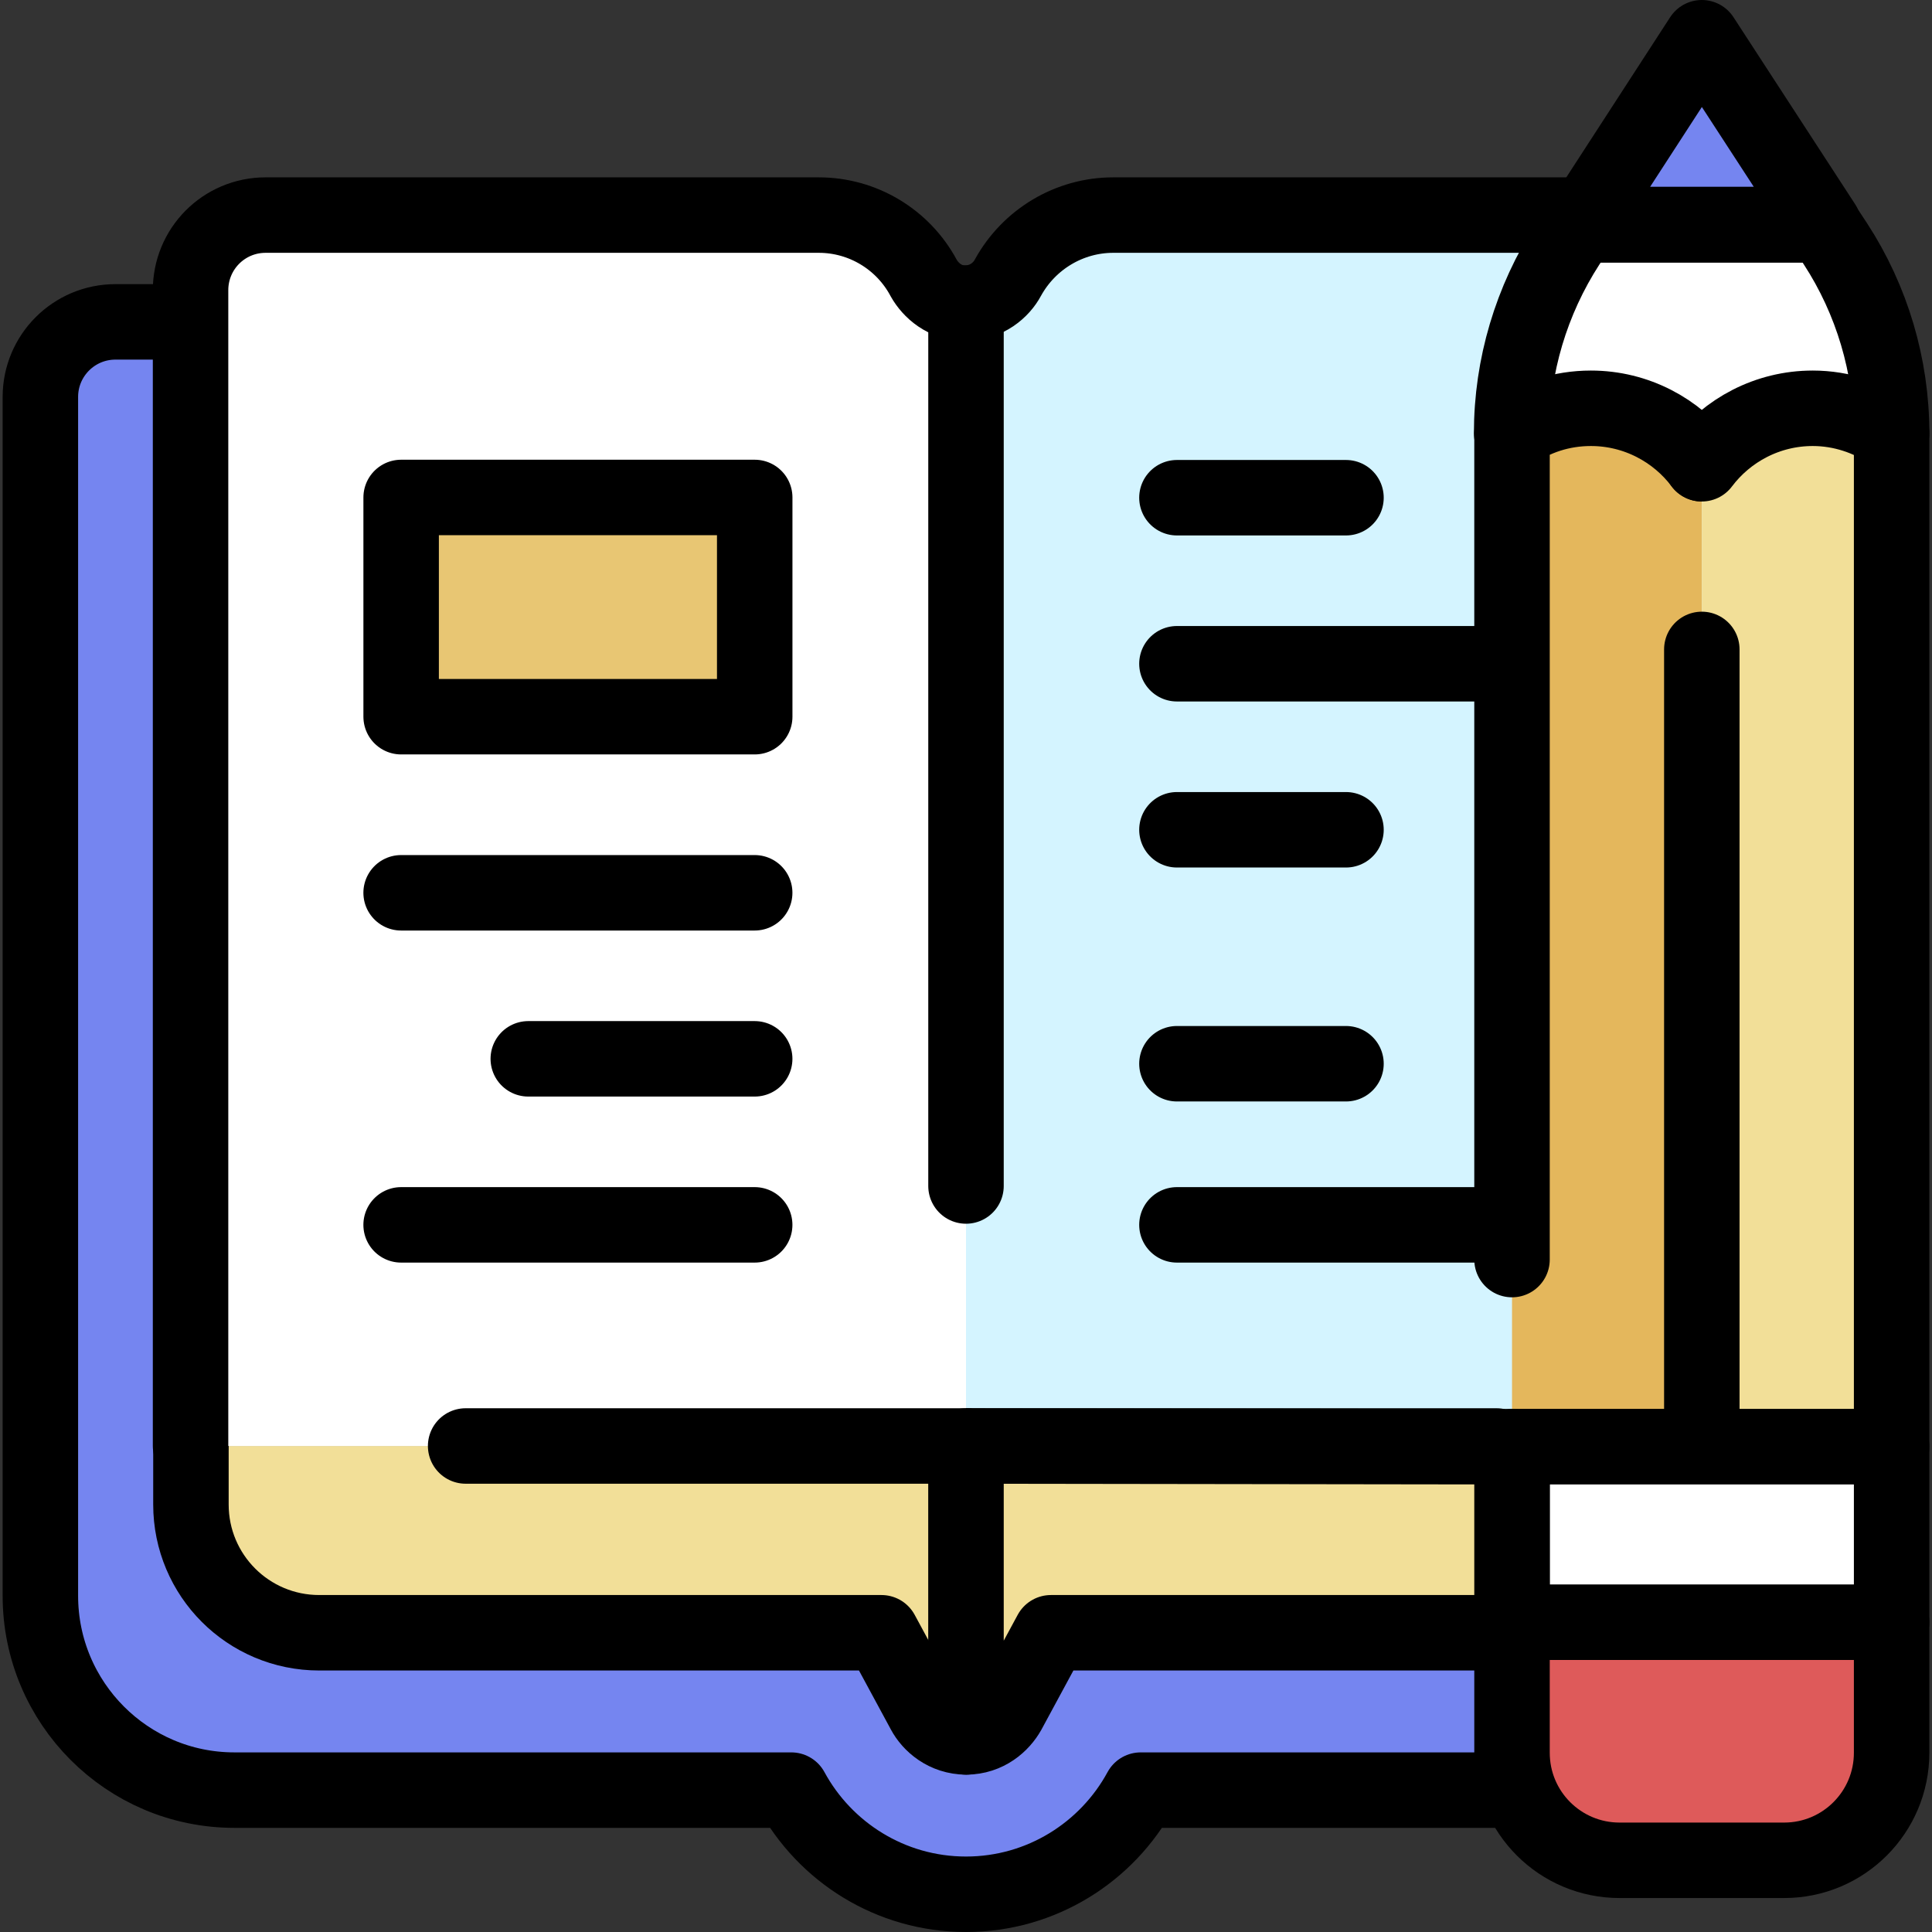 <?xml version="1.0" encoding="utf-8"?>
<!-- Generator: Adobe Illustrator 22.0.1, SVG Export Plug-In . SVG Version: 6.00 Build 0)  -->
<svg version="1.1" xmlns="http://www.w3.org/2000/svg" xmlns:xlink="http://www.w3.org/1999/xlink" x="0px" y="0px"
	 viewBox="0 0 512 512" style="enable-background:new 0 0 512 512;" xml:space="preserve">
<rect x="0" y="0" width="512" height="512" fill="#333333" stroke="none"/>
<style type="text/css">
	.st0{fill:#7585F0;stroke:#000000;stroke-width:20;stroke-linecap:round;stroke-linejoin:round;stroke-miterlimit:10;}
	.st1{fill:none;stroke:#000000;stroke-width:20;stroke-linecap:round;stroke-linejoin:round;stroke-miterlimit:10;}
	.st2{fill:#FFFFFF;}
	.st3{fill:#E4B75C;stroke:#000000;stroke-width:20;stroke-linecap:round;stroke-linejoin:round;stroke-miterlimit:10;}
	.st4{fill:#DE5A5A;stroke:#000000;stroke-width:20;stroke-linecap:round;stroke-linejoin:round;stroke-miterlimit:10;}
	.st5{fill:#D4F4FF;}
	.st6{fill:#D4F4FF;stroke:#000000;stroke-width:20;stroke-linecap:round;stroke-linejoin:round;stroke-miterlimit:10;}
	.st7{fill:#F2DF98;stroke:#000000;stroke-width:20;stroke-linecap:round;stroke-linejoin:round;stroke-miterlimit:10;}
	.st8{fill:#FFFFFF;stroke:#000000;stroke-width:20;stroke-linecap:round;stroke-linejoin:round;stroke-miterlimit:10;}
	.st9{fill:#87BF8C;stroke:#000000;stroke-width:20;stroke-linecap:round;stroke-linejoin:round;stroke-miterlimit:10;}
	.st10{fill:#7585F0;}
	.st11{fill:#EDD4B4;stroke:#000000;stroke-width:20;stroke-linecap:round;stroke-linejoin:round;stroke-miterlimit:10;}
	.st12{fill:#E4B75C;}
	.st13{fill:#AACF9A;stroke:#000000;stroke-width:20;stroke-linecap:round;stroke-linejoin:round;stroke-miterlimit:10;}
	.st14{fill:#E8C673;stroke:#000000;stroke-width:20;stroke-linecap:round;stroke-linejoin:round;stroke-miterlimit:10;}
	.st15{fill:#F2DF98;}
	.st16{fill:#D0524E;stroke:#000000;stroke-width:20;stroke-linecap:round;stroke-linejoin:round;stroke-miterlimit:10;}
	.st17{fill:#87BF8C;}
	.st18{fill:#AACF9A;}
	.st19{fill:#DE5A5A;}
	.st20{fill:#E8C673;}
	.st21{fill:#7ACBAA;}
	.st22{fill:#EFCDC2;}
	.st23{fill:#6B7DFA;stroke:#000000;stroke-width:20;stroke-linecap:round;stroke-linejoin:round;stroke-miterlimit:10;}
</style>
<g id="GUIDELINES">
</g>
<g id="ICON_1_">
	<g>
		<path class="st10" d="M50.3,85.3H30.6c-11,0-19.9,8.9-19.9,19.9v317.7c0,28.4,23,51.5,51.4,51.5h147.6
			C218.6,490.8,236,502,256,502s37.4-11.2,46.3-27.6h147.6c28.4,0,51.4-23,51.4-51.5V105.2c0-11-8.9-19.9-19.9-19.9h-19.8"/>
		<path class="st1" d="M50.3,85.3H30.6c-11,0-19.9,8.9-19.9,19.9v317.7c0,28.4,23,51.5,51.4,51.5h147.6C218.6,490.8,236,502,256,502
			s37.4-11.2,46.3-27.6h98.4"/>
		<g>
			<path class="st5" d="M461.4,383.2V80.4l0-3.2c0.1-11.1-8.8-20.1-19.9-20.1H295c-11.6,0-22.3,6.4-27.9,16.6v0
				c-1.7,3.2-5.6,6.7-11.2,6.7v302.9h140.6"/>
			<line class="st1" x1="256" y1="383.2" x2="396.6" y2="383.2"/>
			<path class="st1" d="M418.9,57H295c-11.6,0-22.3,6.4-27.9,16.6v0c-1.7,3.2-5.6,6.7-11.2,6.7"/>
		</g>
		<g>
			<path class="st7" d="M50.6,383.2v15.5c0,18.8,15.2,34,34,34h125.2h23.8l11.3,20.9c1.7,3.2,5.6,6.7,11.2,6.7v-77.1"/>
			<path class="st2" d="M123.4,383.2H256V80.4c-5.6,0-9.4-3.5-11.2-6.7l0,0C239.3,63.4,228.6,57,217,57H70.4c-11.1,0-20,9-19.9,20.1
				l0,3.2v302.9"/>
			<line class="st1" x1="123.4" y1="383.2" x2="256" y2="383.2"/>
			<path class="st1" d="M256,314.3V80.4c-5.6,0-9.4-3.5-11.2-6.7l0,0C239.3,63.4,228.6,57,217,57H70.4c-11.1,0-20,9-19.9,20.1l0,3.2
				v302.9"/>
		</g>
		<g>
			<line class="st1" x1="200" y1="324.6" x2="106.3" y2="324.6"/>
			<line class="st1" x1="200" y1="280.6" x2="140" y2="280.6"/>
			<line class="st1" x1="200" y1="236.6" x2="106.3" y2="236.6"/>
			
				<rect x="106.3" y="131.9" transform="matrix(-1 -1.224647e-16 1.224647e-16 -1 306.307 321.832)" class="st14" width="93.7" height="58.1"/>
		</g>
		<line class="st1" x1="311.9" y1="131.9" x2="356.7" y2="131.9"/>
		<line class="st1" x1="311.9" y1="175.9" x2="396.6" y2="175.9"/>
		<line class="st1" x1="311.9" y1="324.6" x2="396.6" y2="324.6"/>
		<line class="st1" x1="311.9" y1="219.9" x2="356.7" y2="219.9"/>
		<line class="st1" x1="311.9" y1="281.9" x2="356.7" y2="281.9"/>
		<g>
			<g>
				<path class="st8" d="M501.3,114.8L501.3,114.8c0-17.8-5.2-35.3-14.9-50.2l-3.3-5h-64.3l-3.3,5c-9.7,15-14.9,32.4-14.9,50.2v0"/>
				<g>
					<path class="st12" d="M451,122.9c-6.7-8.9-17.4-14.7-29.4-14.7c-7.8,0-15,2.4-20.9,6.6v268.6H451"/>
					<line class="st1" x1="400.7" y1="383.4" x2="451" y2="383.4"/>
					<path class="st1" d="M451,122.9c-6.7-8.9-17.4-14.7-29.4-14.7c-7.8,0-15,2.4-20.9,6.6v219"/>
					<path class="st7" d="M451,172.1v211.3h50.3V114.8c-5.9-4.1-13.2-6.6-20.9-6.6c-12,0-22.7,5.8-29.4,14.7"/>
				</g>
				<polygon class="st0" points="418.9,59.5 483.2,59.5 451,10 				"/>
			</g>
			<g>
				<path class="st4" d="M400.7,464.5c0,15.8,12.8,28.5,28.5,28.5h43.6c15.8,0,28.5-12.8,28.5-28.5v-34.6H400.7V464.5z"/>
				<rect x="400.7" y="383.4" class="st8" width="100.6" height="46.5"/>
				<path class="st7" d="M400.7,383.4L256,383.2v77.1c5.6,0,9.4-3.5,11.2-6.7l11.3-20.9h122.2V383.4z"/>
			</g>
		</g>
	</g>
</g>
</svg>
